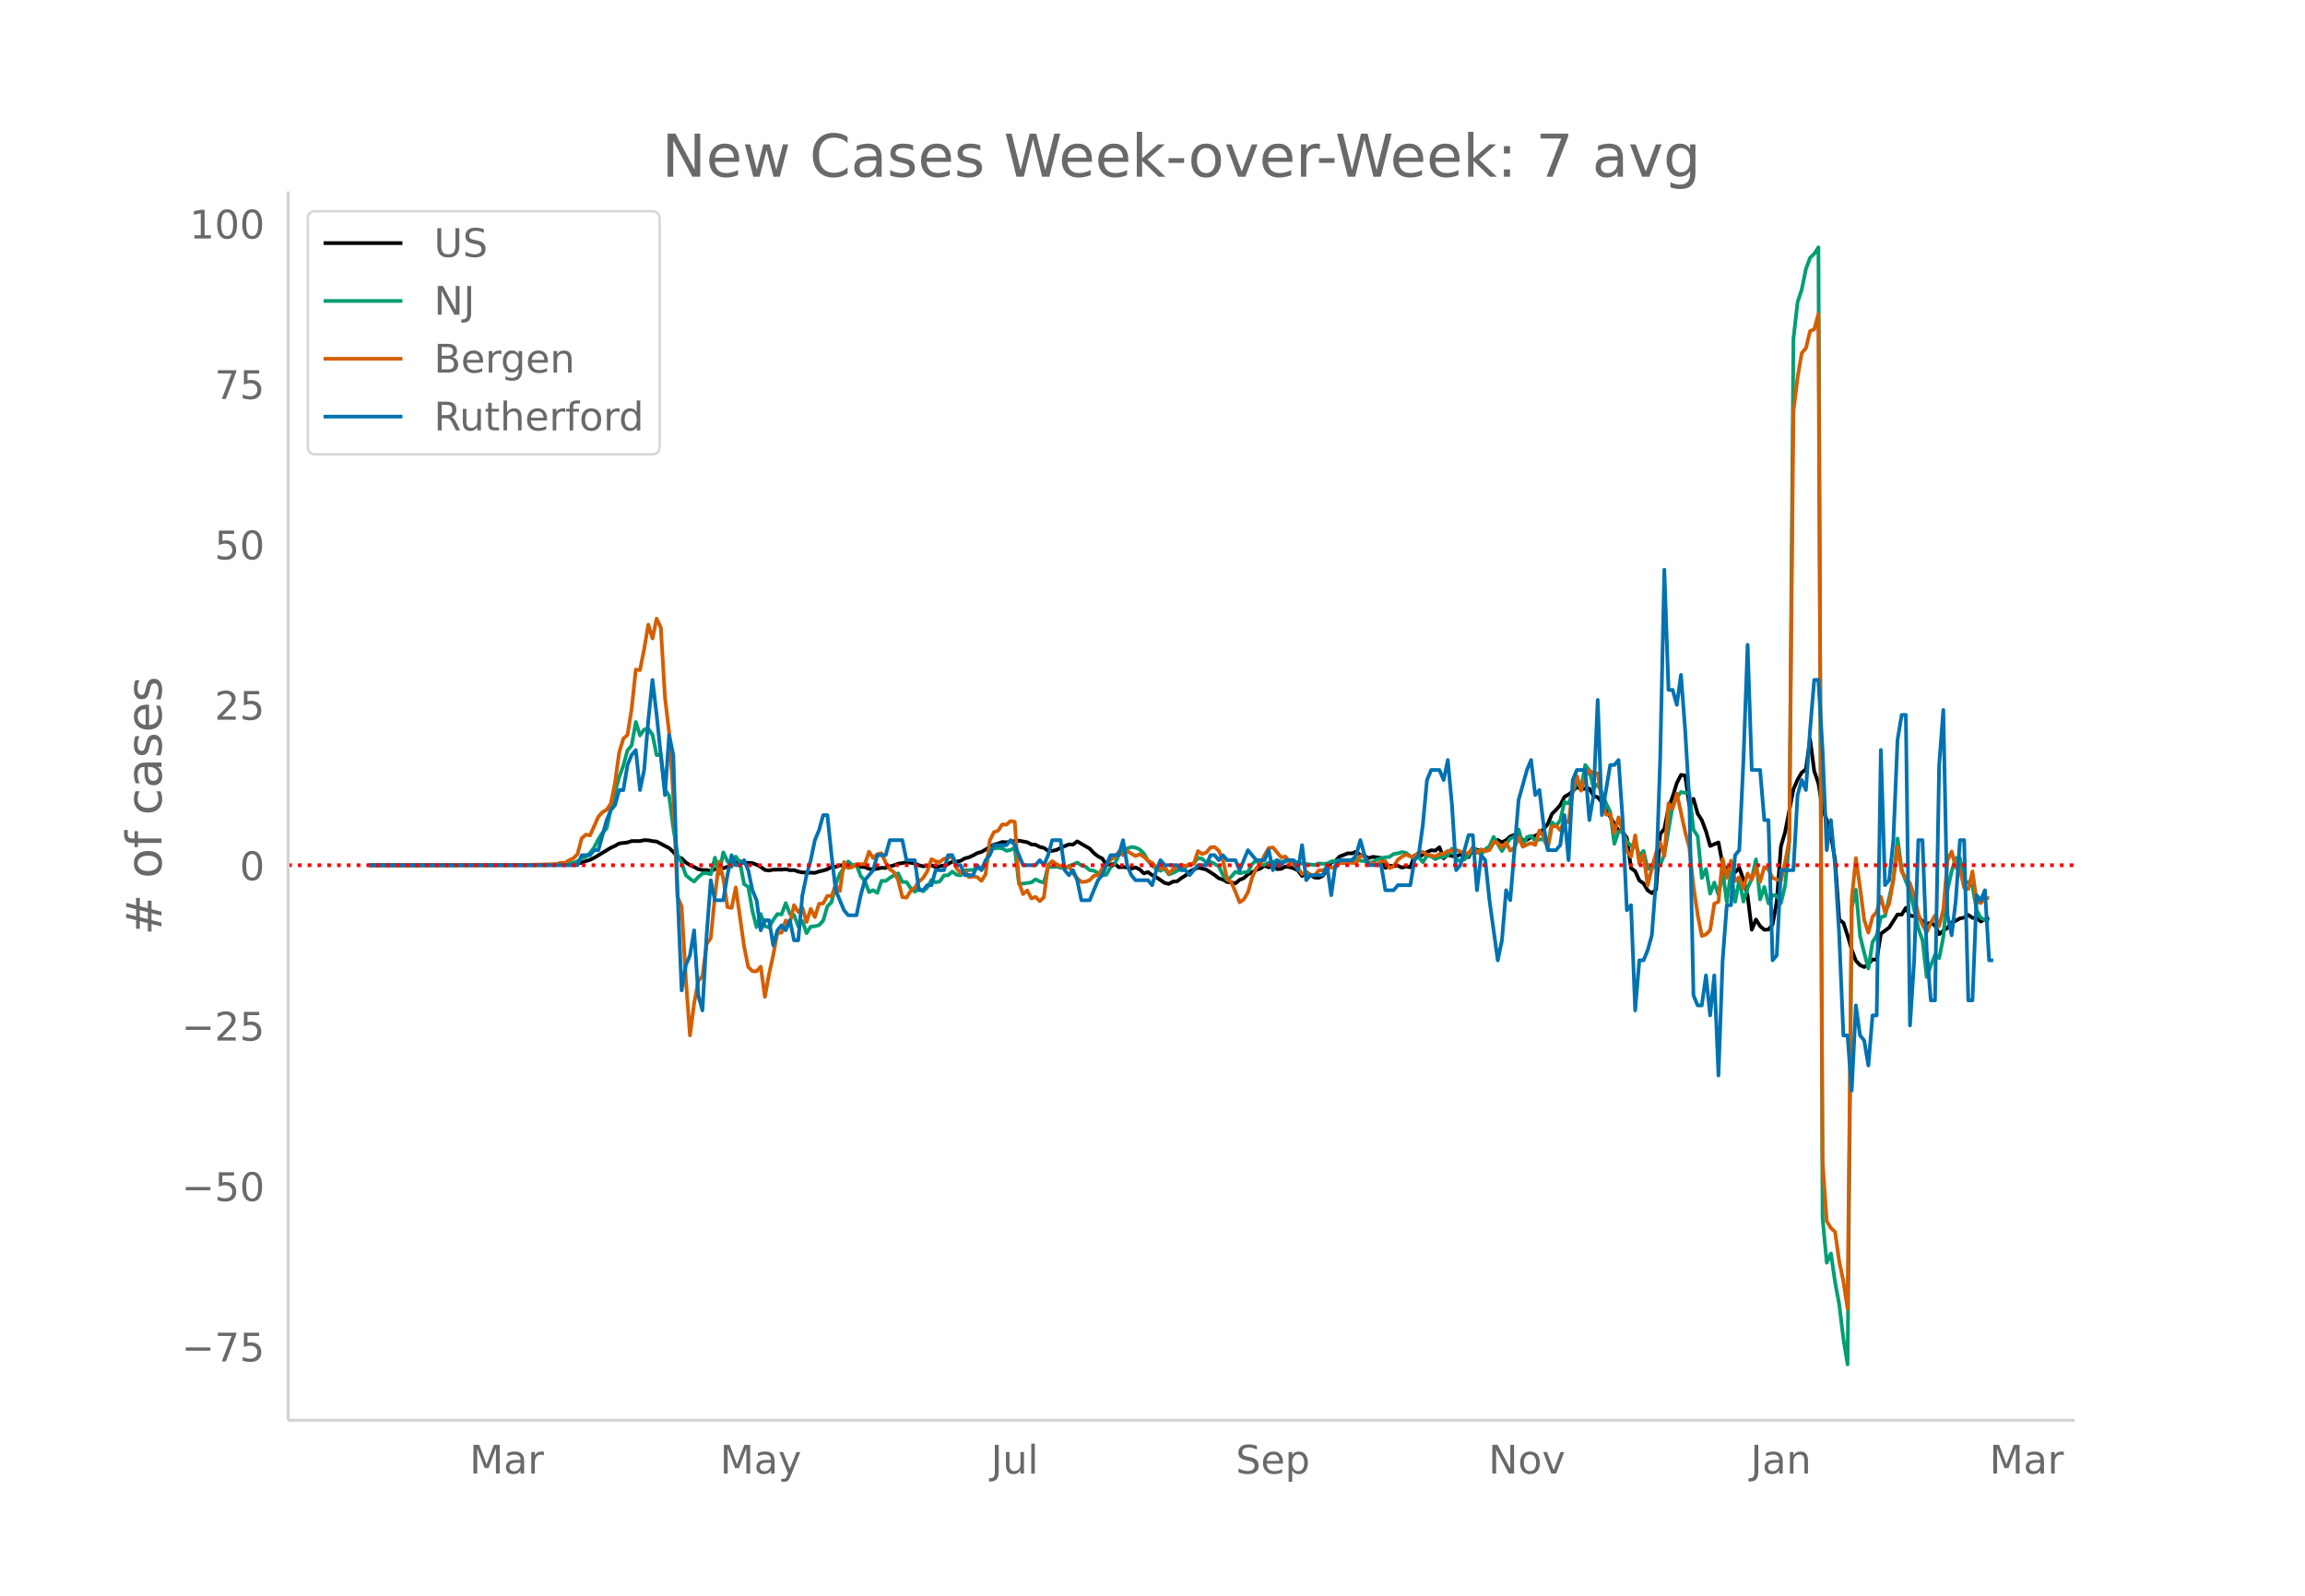 <svg height="864" viewBox="0 0 936 648" width="1248" xmlns="http://www.w3.org/2000/svg" xmlns:xlink="http://www.w3.org/1999/xlink"><defs><style>*{stroke-linecap:butt;stroke-linejoin:round}</style></defs><g id="figure_1"><path d="M0 648h936V0H0z" fill="#fff" id="patch_1"/><g id="axes_1"><path d="M117 576.72h725.4V77.76H117z" fill="none" id="patch_2"/><path clip-path="url(#p08abffcd82)" d="M149.973 351.329l72.709-.114 8.454-.24 1.691-.1 1.691-.226 1.691-.374 3.382-1.12 1.69-.823 6.764-4.087 1.691-.754 1.691-.987 3.382-.414 1.691-.571 3.382.015 1.69-.372 1.692.059 1.69.326 1.691.18 3.382 1.775 1.691.878 1.691 1.569 1.691 1.974 1.69.632 1.692 1.655 1.69 1.075 1.692.757 1.69.915 1.691.354 1.691-.007 1.691.379 1.691-.769 1.691-.28 1.691-.066 1.69-.595 1.692-.816 1.69-1.059 1.692-.364 1.69.66 1.691-.035 1.691.122 1.691.633 1.691.908 1.691 1.24 1.691.227 1.69-.336 3.383-.017 1.69-.174 1.692.402 1.69-.037 1.691.593 1.691.352 5.073.161 1.69-.557 1.692-.385 1.69-.513 1.692-.97 1.69-.009 1.691-.6 1.691-.032 3.382.137 1.691-.263 1.691.786 1.69.086 1.692.71 1.69.225 3.383-.647 1.69.047 1.691-.627 1.691-.45 1.691-.632 1.691-.264 1.691-.387 3.382.525 1.69.736 1.692.44 3.381-.465 1.691.837 1.691-.42 1.691-.287 1.691-.635 1.691-.915 1.69.007 1.692-.371 1.69-.97 1.692-.44 1.69-.764 1.691-.957 1.691-.464 5.073-2.964 1.691-.407 1.69-.667 1.692.15 1.69-.358 3.383-.331 3.381.638 1.691.893 1.691.137 1.691.866 1.691.398 1.69 1.14 1.692.063 1.69-.341 1.692-.883 3.381-1.39 1.691.068 1.691-1.3 5.073 2.94 1.69 1.807 1.692 1.343 1.69.85 1.692 2.435 1.69.011 1.691-.294 1.691 1.42 1.691-.11 1.691.208 1.691.494 1.691-.524 1.69.798 1.692 1.619 1.69-.526 1.692 1.247 1.69.84 3.382 2.322 1.691.396 1.691-.948 1.691-.126 1.691-1.29 1.69-1.064 1.692-1.544 1.69-.905 1.692-.71 1.69.33 1.691.458 3.382 2.185 1.691 1.34 1.691.52 1.691.994 1.69.139 1.692.392 1.69-1.42 1.692-.69 1.69-1.539 3.382-1.769 1.691-.6 1.691-1.237 1.691.771 1.691-1.011 1.69 1.722 1.692-.137 1.69-.908 1.692.22 1.69.514 1.691.84 1.691 2.264 1.691-1.56 3.382 2.176 1.691.09 1.69-.768 1.692-2.613 1.69-2.879 1.692-.572 1.69-1.768 3.382-1.328 1.691.038 1.691-.72 1.691 1.373 1.691.414 1.69.835 1.692-.497 3.382.442 1.69 4.043 1.691-.922 1.691.201 1.691-.15 1.691.76 1.691-.476 1.691.36 1.69-4.836 1.692.81 1.69-1.186 1.692-.992 1.69-.724 1.691.138 1.691-1.356 1.691 4.474 1.691-1.403 1.691.468 1.691.113 1.69-.694 1.692.312 1.69.751 1.692-3.608 1.69.604 1.691.278 1.691-.091 1.691-.378 1.691-2.802 1.691-.99 1.691.933 1.69-.861 1.692-1.504 1.69-.653 1.692.03 1.69 2.29 1.691-.3 1.691-1.156 1.691-.48 1.691-.97 1.691-1.718 1.691-2.085 1.69-4.093 1.692-1.672 1.69-1.933 1.692-3.324 1.69-.976 1.691-1.32 1.691-1.782 1.691.978 1.691-.29 1.691.036 1.691 2.885 1.69.614 1.692 2.09 1.69 3.549 1.692 2.29 1.69 2.962 1.691 2.602 1.691.638 1.691 2.383 1.691 12.304 1.691 1.178 1.691 3.823 1.69 1.147 1.692 2.843 1.69 1.124 1.692-1.378 1.69-22.625 1.691-2.098 1.691-8.543 1.691-4.559 1.691-5.483 1.691-3.319 1.691.229 1.69 12.181 1.692-2.685 1.69 5.985 1.692 2.678 1.69 4.494 1.691 5.958 3.382-1.421 1.691 8.905 3.382 3.59 1.69-.414 1.692-1.77 1.69 4.828 1.692 6.587 1.69 13.712 1.691-4.133 1.691 2.674 1.691 1.478 1.691-.084 1.691-2.097 1.691-9.341 1.69-22.29 1.692-5.85 3.382-17.372 1.69-3.913 1.691-2.892 1.691-1.334 1.691-12.143 1.691 12.904 1.691 4.934 1.691 10.424 1.69 4.453 1.692 6.032 1.69 10.311 1.692 24.162 1.69 1.272 1.691 5.113 1.691 5.815 1.691 4.457 1.691 1.81 1.691.77 1.691-1.19 1.69-1.9 1.692.157 1.69-10.588 3.383-2.529 3.381-5.295 1.691.036 1.691-2.732 1.691 3.279 1.691.03 1.69.49 1.692 1.648 1.69 1.135 1.692-.585 1.69 1.154 1.691 3.54 1.691-1.394 1.691-1.188 1.691-2.175 1.691-.689 1.691-.973 1.69-.307 1.692-1.095 1.69 1.21 1.692-.042 1.69 1.53 1.691-.962 1.691-.602h0" fill="none" stroke="#000" stroke-linecap="round" stroke-width="1.5" id="line2d_1"/><path clip-path="url(#p08abffcd82)" d="M149.973 351.328l74.4-.105 5.072-.255 3.382-.637 1.691-.604 1.691-1.244 1.691-.507 1.69-1.635 1.692-2.238 1.69-3.264 1.692-2.728 1.69-1.748 1.691-7.811 1.691-6.907 1.691-6.05 1.691-4.732 1.691-6.152 1.691-2.054 1.69-9.487 1.692 5.469 1.69-2.38 1.692-.298 1.69 2.367 1.691 8.319 1.691-.155 1.691 14.123 1.691 2.54 1.691 12.99 1.691 10.88 1.69 3.356 1.692 4.97 1.69 1.475 1.692 1.161 1.69-1.852 1.691-1.396 1.691-.234 1.691.57 1.691-6.798 1.691 6.592 1.691-8.746 1.69 3.604 1.692 2.23 1.69-4.124 1.692 2.297 1.69 8.909 1.691 1.064 1.691 9.815 1.691 6.592 1.691-5.339 1.691 4.92 1.691.511 1.69-3.06 1.692-2.384 1.69.172 1.692-4.58 1.69 4.4 1.691.402 1.691 4.577 1.691-2.15 1.691 4.953 1.691-2.644 1.691-.176 1.69-.423 1.692-1.882 1.69-5.775 1.692-1.693 1.69-7.132 1.691-4.396 1.691-2.222 1.691-2.782 1.691 1.475 1.691-.03 1.691 4.439 1.69 2.003 1.692 4.572 1.69-.776 1.692 1.107 1.69-4.937 1.691.076 1.691-1.266 1.691-1.077 1.691-.758 1.691 3.516 1.691.02 1.69 2.456 1.692 1.48 1.69-1.362 1.692 1.186 1.69-1.543 1.691-3.071 1.691.984 1.691-.381 1.691-2.393 1.691-.121 1.691-1.476 1.69 1.258 1.692.31 1.69-2.091 3.383-.168 1.69-.679 1.691.117 1.691-.645 1.691-7.627 1.691.176 1.691-.226 1.69.13 1.692.98 1.69-.335 1.692-.93 1.69 14.592 1.691.004 3.382-.461 1.691-1.266 1.691.855 1.691.47 1.69-6.408 1.692.109 1.69-.16 3.383.814 1.69-1.065 1.691-.616 1.691-.8 1.691 1.173 1.691.453 1.691 1.425 1.69.247 1.692.947 1.69.809 1.692-.113 1.69-3 1.691-1.334 1.691-3.796 3.382-2.527 1.691-.612 1.691.239 1.69.737 1.692 1.651 1.69 3.018 1.692 1.902 1.69 1.329 1.691.762 1.691-.871 1.691 2.355 1.691-.6 6.764-3.377 1.69-.47 1.692-2.262 1.69.373 1.691 1.483 1.691-.251 1.691.842 1.691 1.023 1.691 3.511 1.691 2.054 1.69-1.43 1.692-1.952 1.69.59 1.692-.351 1.69-.197 1.691-3.198 1.691-1.458 1.691 1.806 1.691-.033 1.691-.885 1.691-.238 1.69-.65 1.692.57 1.69-.096 1.692-.654 5.072 1.446 5.073.595 1.691-.62 1.69.142 1.692-.08 1.69-.888 1.692-.168 1.69-.415 1.691.05 1.691.47 1.691-.712 1.691-.235 1.691.708 1.691.18 1.69.629 1.692-.201 1.69-1.161 3.383-.83 1.69-.167 1.691-1.182 1.691-.23 1.691-.55 1.691.386 1.691 1.328 1.69.901 1.692-.599 1.69 2.091 1.692-2.657 1.69.281 1.691 1.173 1.691-.825 1.691-.025 1.691-.78 1.691-2.636 1.691 4.237 1.69.754 1.692-.64 1.69-1.673 1.692-3.206 3.381 2.925 1.691-2.17 1.691-1.216 1.691-3.792 3.382 5.737 1.69-2.762 1.692-2.3 1.69-.826 1.692-2.917 1.69 6.374 1.691-3.185 1.691-.536 1.691 2.02 1.691-.558 1.691-.1 1.691 3.126 1.69-9.995 1.692 1.442 1.69-2.255 1.692-7.442 1.69.632 3.382-9.09 1.691 2.884 1.691-9.45 1.691 2.217 1.691 7.14 1.69-1.537 1.692 3.52 1.69 4.22 1.692 3.5 1.69 12.97 1.691-5.034h1.691l1.691 4.124 1.691 1.672 1.691-1.006 1.691 4.958 1.69-1.848 1.692 7.346 1.69-.343 1.692-1.002 1.69-.122 1.691-4.605 3.382-19.734 1.691-3.202 1.691-2.259 1.691.352 1.69-.029 1.692 15.007 1.69 2.54 1.692 17.043 1.69-3.612 1.691 9.974 1.691-4.518 1.691 4.995 1.691-9.466 1.691 12.425 1.691-12.14 1.69 11.993 1.692-8.997 1.69 8.926 1.692-5.507 1.69-3.847 1.691-7.782 1.691 16.243 1.691-5.028 1.691 6.633 1.691-3.356 1.691.239 1.69 3.03 1.692-7.142 1.69-17.621 1.692-204.401 1.69-14.89 1.691-5.133 1.691-8.344 1.691-4.522 1.691-1.626 1.691-2.623 1.691 394.356 1.69 17.957 1.692-3.738 1.69 11.608 1.692 9.12 1.69 13.879 1.691 10.418 1.691-185.526 1.691-7.204 1.691 18.712 1.691 6.944 1.691 6.323 1.69-10.732 1.692-2.707 1.69-7.434 1.692-.453 3.381-14.885 1.691-16.558 1.691 12.669 1.691 4.693 1.691 3.847 3.382 15.275 1.69 4.84 1.692 14.852 1.69-4.651 1.692-4.308 1.69 1.366 1.691-8.604 1.691-19.1 1.691-7.645 1.691-5.288 1.691-.046 1.69 9.253 1.692.679 1.69 1.554 1.692 9.723 1.69 3.13 1.691.796 1.691.529h0" fill="none" stroke="#009e73" stroke-linecap="round" stroke-width="1.5" id="line2d_2"/><path clip-path="url(#p08abffcd82)" d="M149.973 351.328l62.563-.08 13.528-.36 1.69-.558 1.691.04 1.691-1.078 1.691-.759 1.691-1.677 1.691-6.428 1.691-1.518 1.69.32 3.383-7.547 1.69-1.916 1.692-.959 1.69-2.435 1.691-8.505 1.691-12.258 1.691-5.67 1.691-1.518 1.691-10.62 1.69-15.892 1.692.2 1.69-8.545 1.692-9.903 1.69 5.59 1.691-8.025 1.691 3.633 1.691 28.39 1.691 14.134 1.691 25.954 1.691 40.767 1.69 4.033 1.692 29.108 1.69 23.199 1.692-12.977 1.69-9.104 1.691-2.036 1.691-13.017 1.691-2.356 1.691-17.21 1.691-13.894 1.691 6.907 1.69 11.58 1.692.36 1.69-8.346 3.383 23.957 1.69 8.345 1.691 1.717 1.691.04 1.691-1.837 1.691 12.219 1.691-9.304 1.69-7.626 1.692-9.144h1.69l1.692-4.951 1.69 1.038 1.691-7.267 1.691 2.795 1.691-1.757 1.691 5.83 1.691-5.35 1.691 3.353 1.69-5.39 1.692-.2 1.69-3.034 1.692.12 1.69-4.592 1.691 2.475 1.691-11.739 1.691 2.396 1.691-.32 1.691-1.237 3.382.04 1.69-5.071 1.692 2.595 1.69-1.597 1.692-.36 1.69 3.834 1.691 2.635 1.691 1.198 1.691 3.234 1.691 6.908 1.691.2 1.69-2.716 1.692-1.357 1.69-2.516 1.692-1.397 1.69-2.715 1.691-4.912 1.691.839 1.691.32 1.691-1.358 1.691-.32 1.691-.559 1.69 4.712 1.692 2.036 1.69-.998 1.692 2.635 1.69-.319 1.691.28 1.691 1.557 1.691-2.715 1.691-13.696 1.691-3.394 1.691-.599 1.69-2.555 1.692.12 1.69-1.478 1.692.28 1.69 24.676 1.691 4.711 1.691-1.477 1.691 3.234 1.691-.599 1.691 1.717 1.691-1.597 1.69-13.137 1.692-1.477 1.69 1.158 1.692.918 1.69.759 1.691-.879 1.691 2.955 1.691 1.997 1.691 1.517 1.691-.12 1.691-.639 1.69-1.757 1.692-.28 1.69-2.634 1.692-1.518 1.69-2.116 1.691-.958 1.691-2.236 1.691 1.357 1.691-1.637 3.382 1.997 1.69-.719 1.692.998 1.69 1.597 1.692.919 1.69 1.876 1.691.64 1.691-.88 1.691 2.636 1.691-1.717 3.382-1.837 1.69.56 1.692-.879 1.69-.08 1.692-5.11 1.69 1.197 1.691-.639 1.691-2.036 1.691-.2 1.691 1.518 1.691 3.913 1.691 7.586 1.69 1.318 1.692 3.873 1.69 4.272 1.692-1.198 1.69-2.835 1.691-6.029 1.691-3.833 1.691-1.597 1.691-3.674 1.691-2.914 1.691-.2 3.382 4.033 1.69-.36 1.692 2.196 3.381 2.516 1.691 2.356 1.691-.64 1.691 1.039 1.691.2 1.691-1.997 1.69-.08 1.692-.638 1.69-.52 1.692.04 1.69-1.836 1.691.08 1.691-.36 1.691.24 1.691.04 1.691-2.955 1.691.32 1.69 2.555 1.692.24 1.69.399 1.692-1.118 1.69-.16 1.691 2.795 1.691-.639 1.691-2.795 1.691-1.278 1.691-.838 1.691.838 1.69-.12 1.692-1.557 1.69-.2 1.692 1.079 3.381.758 1.691-.998 1.691-.04 1.691-1.198 1.691-.12 1.691-.279 1.69.639 1.692.918 1.69-.359 1.692-2.036 1.69 2.036 1.691-1.437 1.691.758 1.691-.439 1.691-3.394 1.691.52 1.691 1.796 1.69-1.957 1.692 3.235 1.69-1.158 1.692-4.313 1.69 3.873 1.691-.838 1.691-.639 1.691.759 1.691-5.87 1.691 2.516 1.691 4.671 1.69-8.744 1.692-.36 1.69 1.797 1.692-3.913 1.69.72 1.691-13.377 1.691-5.39 1.691 5.91 1.691-5.67 1.691-2.596 1.691 1.437 1.69-.2 1.692 10.741 1.69 5.99 1.692-.12 1.69 7.586 1.691-6.308 1.691 5.79 1.691 7.825 1.691 2.396 1.691-8.704 1.691 11.54 1.69-3.754 1.692 12.537 1.69-6.987 1.692-6.19 1.69-4.391 1.691 5.59 1.691-21.362 1.691 2.116 1.691-6.07 3.382 15.533 1.69 6.389 1.692 15.812 1.69 11.38 1.692 8.704 1.69-.64 1.691-1.716 1.691-10.78 1.691-.76 1.691-17.448 1.691 7.746 1.691-6.988 1.69 8.266 1.692-1.518 1.69 4.472 1.692-5.989 1.69 2.516 1.691-4.912 1.691 5.71 1.691-5.95 1.691.999 1.691 3.394 1.691.679 1.69.479 1.692-7.587 1.69-8.704 1.692-174.25 1.69-13.815 1.691-9.942 1.691-1.956 1.691-6.948 1.691-.719 1.691-6.189 1.691 344.266 1.69 24.117 1.692 2.755 1.69 1.518 1.692 12.098 1.69 7.986 1.691 11.18 1.691-166.344 1.691-16.65 1.691 12.099 1.691 13.016 1.691 5.151 1.69-6.428 1.692-2.037 1.69-6.109 1.692 6.389 1.69-3.554 1.691-9.663 1.691-13.416 1.691 10.062 1.691 2.596 1.691 2.196 1.691 5.15 1.69 7.387 1.692 4.273 1.69 2.955 1.692-3.794 1.69-2.994 1.691 4.312 1.691-6.748 1.691-19.885 1.691-3.633 1.691 6.508 1.691.839 1.69 7.347 1.692.519 1.69-7.147 1.692 12.178 1.69.679 1.691-2.157 1.691.2h0" fill="none" stroke="#d55e00" stroke-linecap="round" stroke-width="1.5" id="line2d_3"/><path clip-path="url(#p08abffcd82)" d="M149.973 351.328h84.545l1.691-4.067h3.382l1.69-2.034h1.692l3.382-12.202 1.69-4.067 1.691-2.034 1.691-6.1h1.691l1.691-10.169 1.691-4.067 1.69-2.034 1.692 16.27 1.69-8.135 1.692-20.336 1.69-16.27 1.691 14.236 3.382 32.538 1.691-24.404 1.691 8.135 1.691 54.908 1.69 40.673 1.692-10.168 1.69-4.067 1.692-10.169 1.69 26.438 1.691 6.1 1.691-30.504 1.691-22.37 1.691 8.135h3.382l1.69-10.169 1.692-8.134 1.69 4.067h1.692l1.69-2.034 1.691 4.068 1.691 8.134 1.691 4.068 1.691 12.201 1.691-4.067h1.691l1.69 10.168 1.692-6.1 1.69-2.034 1.692 2.033 1.69-4.067 1.691 8.135h1.691l1.691-18.303 1.691-8.135 1.691-6.1 1.691-8.135 1.69-4.067 1.692-6.101h1.69l1.692 16.269 1.69 14.235 3.382 8.135 1.691 2.033h3.382l1.691-8.134 1.69-6.101 3.383-4.067 1.69-6.101h3.382l1.691-6.101h5.073l1.691 8.134h3.382l1.69 12.202h1.692l1.69-2.033h1.691l1.691-6.101h3.382l1.691-6.101h1.691l1.69 4.067h1.692l1.69 4.067h3.383l1.69-4.067 1.691 2.034 1.691-4.068 1.691-2.033 1.691-4.067h5.073l1.69-2.034 1.692 2.034 3.381 8.134h5.073l1.691-2.034 1.691 2.034 1.69-4.067 1.692-6.101h3.382l1.69 12.202 1.691 2.033 1.691-2.033 1.691 4.067 1.691 8.135h3.382l3.382-8.135 1.69-2.034 3.383-8.134h3.381l1.691-6.101 1.691 10.168 1.691 4.067 1.691 2.034h5.073l1.69 2.034 1.692-6.101 1.69-4.068 1.691 2.034h5.073l1.691 2.034h1.69l1.692 2.033 3.382-4.067h3.381l1.691-4.067h1.691l1.691 2.033 1.691-2.033 1.691 2.033h3.382l1.69 4.068 3.383-8.135 3.381 4.067h3.382l1.691-4.067 1.691 8.135 1.69-4.068 1.692 2.034 1.69-2.034h3.383l1.69 4.068 1.691-10.168 1.691 14.235 1.691-2.034h5.073l1.69-4.067 1.692 12.202 1.69-12.202 1.692-2.034h5.072l1.691-2.033 1.691-6.101 1.691 6.1 1.69 4.068h5.074l1.69 10.168h3.382l1.691-2.033h5.073l1.69-10.169 1.692-2.033 1.69-12.202 1.692-18.303 1.69-4.067h3.382l1.691 4.067 1.691-8.134 1.691 18.302 1.691 26.438 1.69-2.034 3.383-12.202h1.69l1.692 22.37 1.69-14.235 1.691 2.033 1.691 16.27 3.382 24.403 1.691-8.134 1.69-20.337 1.692 4.068 3.382-40.673 3.381-12.202 1.691-4.067 1.691 14.235 1.691-2.034 1.691 14.236 1.691 10.168h3.382l1.69-2.033 1.692-12.202 1.69 18.302 1.691-32.538 1.691-4.067h3.382l1.691 20.336 1.691-10.168 1.69-38.639 1.692 46.774 3.382-20.337h1.69l1.691-2.033 1.691 24.403 1.691 36.606 1.691-2.034 1.691 42.707 1.691-20.337h1.69l1.692-4.067 1.69-6.101 1.692-22.37 1.69-48.807 1.691-77.279 1.691 48.808h1.691l1.691 6.1 1.691-12.201 1.691 22.37 1.69 28.47 1.692 79.313 1.69 4.067h1.692l1.69-12.202 1.691 16.27 1.691-16.27 1.691 40.673 1.691-46.774 1.691-22.37h1.691l1.69-20.336 1.692-2.034 1.69-36.605 1.692-46.774 1.69 50.84h3.382l1.691 20.337h1.691l1.691 56.942 1.691-2.033 1.69-34.572h5.074l1.69-30.505 1.691-6.1 1.691 4.066 1.691-24.403 1.691-20.337h1.691l1.691 28.471 1.69 40.673 1.692-12.202 1.69 18.303 1.692 28.471 1.69 40.673h1.691l1.691 22.37 1.691-34.572 1.691 12.202 1.691 2.033 1.691 10.169 1.69-20.337h1.692l1.69-107.783 1.692 54.909 1.69-2.034 1.691-16.27 1.691-40.672 1.691-10.168h1.691l1.691 126.086 1.691-26.438 1.69-48.807h1.692l1.69 44.74 1.692 20.336h1.69l1.691-95.58 1.691-22.37 1.691 83.378 1.691 8.135 1.691-14.235 1.691-24.404h1.69l1.692 65.076h1.69l1.692-42.706 1.69 2.034 1.691-4.068 1.691 28.471h1.691" fill="none" stroke="#0072b2" stroke-linecap="round" stroke-width="1.5" id="line2d_4"/><path clip-path="url(#p08abffcd82)" d="M117 351.328h725.4" fill="none" stroke="red" stroke-dasharray="1.5,2.475" stroke-width="1.5" id="line2d_5"/><path d="M117 576.72V77.76" fill="none" stroke="#d3d3d3" stroke-linecap="square" stroke-width="1.25" id="patch_3"/><path d="M117 576.72h725.4" fill="none" stroke="#d3d3d3" stroke-linecap="square" stroke-width="1.25" id="patch_4"/><g id="matplotlib.axis_1"><g id="xtick_1"><g transform="matrix(.16 0 0 -.16 190.679 598.378)" fill="#696969" id="text_1"><defs><path d="M9.813 72.906h14.703l18.593-49.61 18.703 49.61h14.704V0H66.89v64.016l-18.797-50h-9.907l-18.796 50V0H9.813z" id="DejaVuSans-77"/><path d="M34.281 27.484q-10.89 0-15.093-2.484-4.204-2.484-4.204-8.5 0-4.781 3.157-7.594 3.156-2.797 8.562-2.797 7.485 0 12 5.297 4.516 5.297 4.516 14.078v2zm17.922 3.72V0H43.22v8.297Q40.14 3.328 35.547.953q-4.594-2.375-11.234-2.375-8.391 0-13.36 4.719Q6 8.016 6 15.922q0 9.219 6.172 13.906 6.187 4.688 18.437 4.688h12.61v.89q0 6.203-4.078 9.594-4.078 3.39-11.453 3.39-4.688 0-9.141-1.124-4.438-1.125-8.531-3.375v8.312q4.921 1.906 9.562 2.844 4.64.953 9.031.953 11.875 0 17.735-6.156 5.86-6.14 5.86-18.64z" id="DejaVuSans-97"/><path d="M41.11 46.297q-1.516.875-3.297 1.281Q36.03 48 33.89 48q-7.625 0-11.703-4.953-4.079-4.953-4.079-14.234V0H9.08v54.688h9.03v-8.5q2.844 4.984 7.375 7.39Q30.031 56 36.531 56q.922 0 2.047-.125 1.125-.11 2.484-.36z" id="DejaVuSans-114"/></defs><use xlink:href="#DejaVuSans-77"/><use x="86.279" xlink:href="#DejaVuSans-97"/><use x="147.559" xlink:href="#DejaVuSans-114"/></g></g><g id="xtick_2"><g transform="matrix(.16 0 0 -.16 292.378 598.378)" fill="#696969" id="text_2"><defs><path d="M32.172-5.078q-3.797-9.766-7.422-12.735-3.61-2.984-9.656-2.984H7.906v7.516h5.282q3.703 0 5.75 1.765Q21-9.766 23.483-3.219l1.61 4.094-22.11 53.813H12.5l17.094-42.766 17.093 42.766h9.516z" id="DejaVuSans-121"/></defs><use xlink:href="#DejaVuSans-77"/><use x="86.279" xlink:href="#DejaVuSans-97"/><use x="147.559" xlink:href="#DejaVuSans-121"/></g></g><g id="xtick_3"><g transform="matrix(.16 0 0 -.16 402.411 598.378)" fill="#696969" id="text_3"><defs><path d="M9.813 72.906h9.859V5.078q0-13.187-5-19.14-5-5.954-16.094-5.954h-3.75v8.297h3.078q6.531 0 9.219 3.672Q9.813-4.39 9.813 5.078z" id="DejaVuSans-74"/><path d="M8.5 21.578v33.11h8.984V21.922q0-7.766 3.016-11.656 3.031-3.875 9.094-3.875 7.265 0 11.484 4.64 4.234 4.64 4.234 12.656v31h8.985V0h-8.984v8.406Q42.047 3.422 37.718 1q-4.313-2.422-10.032-2.422-9.421 0-14.312 5.86Q8.5 10.296 8.5 21.578zM31.11 56z" id="DejaVuSans-117"/><path d="M9.422 75.984h8.984V0H9.422z" id="DejaVuSans-108"/></defs><use xlink:href="#DejaVuSans-74"/><use x="29.492" xlink:href="#DejaVuSans-117"/><use x="92.871" xlink:href="#DejaVuSans-108"/></g></g><g id="xtick_4"><g transform="matrix(.16 0 0 -.16 501.82 598.378)" fill="#696969" id="text_4"><defs><path d="M53.516 70.516V60.89q-5.61 2.687-10.594 4-4.984 1.328-9.625 1.328-8.047 0-12.422-3.125t-4.375-8.89q0-4.845 2.906-7.313 2.907-2.453 11.016-3.97l5.953-1.218q11.031-2.11 16.281-7.406 5.25-5.297 5.25-14.172 0-10.61-7.11-16.078-7.093-5.469-20.812-5.469-5.172 0-11.015 1.172Q13.14.922 6.89 3.219v10.156q6-3.36 11.765-5.078 5.766-1.703 11.328-1.703 8.438 0 13.032 3.312 4.593 3.328 4.593 9.485 0 5.359-3.297 8.39-3.296 3.032-10.812 4.547L27.484 33.5q-11.03 2.188-15.968 6.875-4.922 4.688-4.922 13.047 0 9.672 6.812 15.234 6.813 5.563 18.766 5.563 5.14 0 10.453-.938 5.328-.922 10.89-2.765z" id="DejaVuSans-83"/><path d="M56.203 29.594v-4.39H14.891q.593-9.282 5.593-14.142 5-4.859 13.938-4.859 5.172 0 10.031 1.266 4.86 1.265 9.656 3.812v-8.5Q49.266.734 44.187-.344 39.11-1.422 33.892-1.422q-13.094 0-20.735 7.61-7.64 7.625-7.64 20.625 0 13.421 7.25 21.296Q20.016 56 32.328 56q11.031 0 17.453-7.11 6.422-7.093 6.422-19.296zm-8.984 2.64q-.094 7.36-4.125 11.75-4.032 4.407-10.672 4.407-7.516 0-12.031-4.25-4.516-4.25-5.203-11.97z" id="DejaVuSans-101"/><path d="M18.11 8.203v-29H9.077v75.484h9.031v-8.296q2.844 4.875 7.157 7.234Q29.594 56 35.594 56q9.968 0 16.187-7.906 6.235-7.907 6.235-20.797T51.78 6.484q-6.218-7.906-16.187-7.906-6 0-10.328 2.375-4.313 2.375-7.157 7.25zm30.578 19.094q0 9.906-4.079 15.547-4.078 5.64-11.203 5.64-7.14 0-11.218-5.64-4.079-5.64-4.079-15.547 0-9.906 4.078-15.547 4.079-5.64 11.22-5.64 7.124 0 11.202 5.64t4.078 15.547z" id="DejaVuSans-112"/></defs><use xlink:href="#DejaVuSans-83"/><use x="63.477" xlink:href="#DejaVuSans-101"/><use x="125" xlink:href="#DejaVuSans-112"/></g></g><g id="xtick_5"><g transform="matrix(.16 0 0 -.16 604.43 598.378)" fill="#696969" id="text_5"><defs><path d="M9.813 72.906h13.28l32.329-60.984v60.984h9.562V0h-13.28L19.39 60.984V0H9.813z" id="DejaVuSans-78"/><path d="M30.61 48.39q-7.22 0-11.422-5.64-4.204-5.64-4.204-15.453 0-9.813 4.172-15.453 4.188-5.64 11.453-5.64 7.188 0 11.375 5.655 4.203 5.672 4.203 15.438 0 9.719-4.203 15.406-4.187 5.688-11.375 5.688zm0 7.61q11.718 0 18.406-7.625 6.703-7.61 6.703-21.078 0-13.422-6.703-21.078-6.688-7.64-18.407-7.64-11.765 0-18.437 7.64-6.656 7.656-6.656 21.078 0 13.469 6.656 21.078Q18.844 56 30.609 56z" id="DejaVuSans-111"/><path d="M2.984 54.688H12.5L29.594 8.797l17.093 45.89h9.516L35.687 0H23.485z" id="DejaVuSans-118"/></defs><use xlink:href="#DejaVuSans-78"/><use x="74.805" xlink:href="#DejaVuSans-111"/><use x="135.986" xlink:href="#DejaVuSans-118"/></g></g><g id="xtick_6"><g transform="matrix(.16 0 0 -.16 710.858 598.378)" fill="#696969" id="text_6"><defs><path d="M54.89 33.016V0h-8.984v32.719q0 7.765-3.031 11.61-3.031 3.858-9.078 3.858-7.281 0-11.484-4.64-4.204-4.625-4.204-12.64V0H9.08v54.688h9.03v-8.5q3.235 4.937 7.594 7.374Q30.078 56 35.797 56q9.422 0 14.25-5.828 4.844-5.828 4.844-17.156z" id="DejaVuSans-110"/></defs><use xlink:href="#DejaVuSans-74"/><use x="29.492" xlink:href="#DejaVuSans-97"/><use x="90.771" xlink:href="#DejaVuSans-110"/></g></g><g id="xtick_7"><g transform="matrix(.16 0 0 -.16 807.86 598.378)" fill="#696969" id="text_7"><use xlink:href="#DejaVuSans-77"/><use x="86.279" xlink:href="#DejaVuSans-97"/><use x="147.559" xlink:href="#DejaVuSans-114"/></g></g></g><g id="matplotlib.axis_2"><g id="ytick_1"><g transform="matrix(.16 0 0 -.16 73.733 552.82)" fill="#696969" id="text_8"><defs><path d="M10.594 35.5h62.593v-8.297H10.594z" id="DejaVuSans-8722"/><path d="M8.203 72.906h46.875v-4.203L28.61 0H18.312L43.22 64.594H8.203z" id="DejaVuSans-55"/><path d="M10.797 72.906h38.719v-8.312H19.828v-17.86q2.14.735 4.281 1.094 2.157.36 4.313.36 12.203 0 19.328-6.688 7.14-6.688 7.14-18.11 0-11.765-7.328-18.296-7.328-6.516-20.656-6.516-4.593 0-9.36.781-4.75.782-9.827 2.344v9.922q4.39-2.39 9.078-3.563 4.687-1.171 9.906-1.171 8.453 0 13.375 4.437 4.938 4.438 4.938 12.063 0 7.609-4.938 12.047-4.922 4.453-13.375 4.453-3.953 0-7.89-.875-3.922-.875-8.016-2.735z" id="DejaVuSans-53"/></defs><use xlink:href="#DejaVuSans-8722"/><use x="83.789" xlink:href="#DejaVuSans-55"/><use x="147.412" xlink:href="#DejaVuSans-53"/></g></g><g id="ytick_2"><g transform="matrix(.16 0 0 -.16 73.733 487.683)" fill="#696969" id="text_9"><defs><path d="M31.781 66.406q-7.61 0-11.453-7.5Q16.5 51.422 16.5 36.375q0-14.984 3.828-22.484 3.844-7.5 11.453-7.5 7.672 0 11.5 7.5 3.844 7.5 3.844 22.484 0 15.047-3.844 22.531-3.828 7.5-11.5 7.5zm0 7.813q12.266 0 18.735-9.703 6.468-9.688 6.468-28.141 0-18.406-6.468-28.11-6.47-9.687-18.735-9.687-12.25 0-18.718 9.688-6.47 9.703-6.47 28.109 0 18.453 6.47 28.14Q19.53 74.22 31.78 74.22z" id="DejaVuSans-48"/></defs><use xlink:href="#DejaVuSans-8722"/><use x="83.789" xlink:href="#DejaVuSans-53"/><use x="147.412" xlink:href="#DejaVuSans-48"/></g></g><g id="ytick_3"><g transform="matrix(.16 0 0 -.16 73.733 422.545)" fill="#696969" id="text_10"><defs><path d="M19.188 8.297h34.421V0H7.33v8.297q5.609 5.812 15.296 15.594 9.703 9.797 12.188 12.64 4.734 5.313 6.609 9 1.89 3.688 1.89 7.25 0 5.813-4.078 9.469-4.078 3.672-10.625 3.672-4.64 0-9.797-1.61-5.14-1.609-11-4.89v9.969Q13.767 71.78 18.938 73q5.188 1.219 9.485 1.219 11.328 0 18.062-5.672 6.735-5.656 6.735-15.125 0-4.5-1.688-8.531-1.672-4.016-6.125-9.485-1.218-1.422-7.765-8.187-6.532-6.766-18.453-18.922z" id="DejaVuSans-50"/></defs><use xlink:href="#DejaVuSans-8722"/><use x="83.789" xlink:href="#DejaVuSans-50"/><use x="147.412" xlink:href="#DejaVuSans-53"/></g></g><g id="ytick_4"><use xlink:href="#DejaVuSans-48" transform="matrix(.16 0 0 -.16 97.32 357.407)" fill="#696969" id="text_11"/></g><g id="ytick_5"><g transform="matrix(.16 0 0 -.16 87.14 292.269)" fill="#696969" id="text_12"><use xlink:href="#DejaVuSans-50"/><use x="63.623" xlink:href="#DejaVuSans-53"/></g></g><g id="ytick_6"><g transform="matrix(.16 0 0 -.16 87.14 227.13)" fill="#696969" id="text_13"><use xlink:href="#DejaVuSans-53"/><use x="63.623" xlink:href="#DejaVuSans-48"/></g></g><g id="ytick_7"><g transform="matrix(.16 0 0 -.16 87.14 161.993)" fill="#696969" id="text_14"><use xlink:href="#DejaVuSans-55"/><use x="63.623" xlink:href="#DejaVuSans-53"/></g></g><g id="ytick_8"><g transform="matrix(.16 0 0 -.16 76.96 96.855)" fill="#696969" id="text_15"><defs><path d="M12.406 8.297h16.11v55.625l-17.532-3.516v8.985l17.438 3.515h9.86V8.296H54.39V0H12.406z" id="DejaVuSans-49"/></defs><use xlink:href="#DejaVuSans-49"/><use x="63.623" xlink:href="#DejaVuSans-48"/><use x="127.246" xlink:href="#DejaVuSans-48"/></g></g><g transform="matrix(0 -.2 -.2 0 65.573 379.813)" fill="#696969" id="text_16"><defs><path d="M51.125 44H36.922l-4.11-16.313h14.313zm-7.328 27.781l-5.078-20.265h14.265L58.11 71.78h7.813L60.89 51.516h15.234V44h-17.14l-4-16.313h15.53V20.22H53.079L48 0h-7.813l5.032 20.219H30.906L25.875 0h-7.86l5.079 20.219H7.719v7.468h17.187L29 44H13.281v7.516h17.625l4.985 20.265z" id="DejaVuSans-35"/><path d="M37.11 75.984V68.5h-8.594q-4.828 0-6.72-1.953-1.874-1.953-1.874-7.031v-4.828h14.797v-6.985H19.922V0H10.89v47.703H2.297v6.984h8.594V58.5q0 9.125 4.25 13.297 4.25 4.187 13.468 4.187z" id="DejaVuSans-102"/><path d="M48.781 52.594v-8.407q-3.812 2.11-7.64 3.157-3.828 1.047-7.735 1.047-8.75 0-13.593-5.547-4.829-5.532-4.829-15.547 0-10.016 4.829-15.563 4.843-5.53 13.593-5.53 3.907 0 7.735 1.046 3.828 1.047 7.64 3.156V2.094Q45.016.344 40.984-.531q-4.015-.89-8.562-.89-12.36 0-19.64 7.765-7.266 7.765-7.266 20.953 0 13.375 7.343 21.031Q20.22 56 33.016 56q4.14 0 8.093-.86 3.953-.843 7.672-2.546z" id="DejaVuSans-99"/><path d="M44.281 53.078v-8.5q-3.797 1.953-7.906 2.922-4.094.984-8.5.984-6.688 0-10.031-2.047-3.344-2.046-3.344-6.156 0-3.125 2.39-4.906 2.391-1.781 9.626-3.39l3.078-.688q9.562-2.047 13.593-5.781 4.032-3.735 4.032-10.422 0-7.625-6.032-12.078-6.03-4.438-16.578-4.438-4.39 0-9.156.86Q10.688.296 5.422 2v9.281q4.984-2.594 9.812-3.89 4.829-1.282 9.579-1.282 6.343 0 9.75 2.172 3.421 2.172 3.421 6.125 0 3.656-2.468 5.61-2.453 1.953-10.813 3.765l-3.125.735q-8.344 1.75-12.062 5.39-3.704 3.64-3.704 9.985 0 7.718 5.47 11.906Q16.75 56 26.811 56q4.97 0 9.36-.734 4.406-.72 8.11-2.188z" id="DejaVuSans-115"/></defs><use xlink:href="#DejaVuSans-35"/><use x="83.789" xlink:href="#DejaVuSans-32"/><use x="115.576" xlink:href="#DejaVuSans-111"/><use x="176.758" xlink:href="#DejaVuSans-102"/><use x="211.963" xlink:href="#DejaVuSans-32"/><use x="243.75" xlink:href="#DejaVuSans-99"/><use x="298.73" xlink:href="#DejaVuSans-97"/><use x="360.01" xlink:href="#DejaVuSans-115"/><use x="412.109" xlink:href="#DejaVuSans-101"/><use x="473.633" xlink:href="#DejaVuSans-115"/></g></g><g transform="matrix(.24 0 0 -.24 268.746 71.76)" fill="#696969" id="text_17"><defs><path d="M4.203 54.688h8.985l11.234-42.672 11.172 42.672h10.593l11.235-42.672 11.187 42.672h8.985L63.28 0H52.688L40.922 44.828 29.109 0H18.5z" id="DejaVuSans-119"/><path d="M64.406 67.281v-10.39q-4.984 4.64-10.625 6.922-5.64 2.296-11.984 2.296-12.5 0-19.14-7.64-6.641-7.64-6.641-22.094 0-14.406 6.64-22.047 6.64-7.64 19.14-7.64 6.345 0 11.985 2.296 5.64 2.297 10.625 6.938V5.609Q59.234 2.094 53.437.33q-5.78-1.75-12.218-1.75-16.563 0-26.094 10.124-9.516 10.14-9.516 27.672 0 17.578 9.516 27.703 9.531 10.14 26.094 10.14 6.531 0 12.312-1.734 5.797-1.734 10.875-5.203z" id="DejaVuSans-67"/><path d="M3.328 72.906h9.953L28.61 11.281l15.282 61.625h11.093l15.328-61.625 15.282 61.625h10.015L77.297 0H64.89L49.516 63.281 33.984 0H21.578z" id="DejaVuSans-87"/><path d="M9.078 75.984h9.031V31.11l26.813 23.578H56.39l-29-25.578L57.625 0H45.906L18.11 26.703V0H9.08z" id="DejaVuSans-107"/><path d="M4.89 31.39h26.313v-8H4.891z" id="DejaVuSans-45"/><path d="M11.719 12.406h10.297V0H11.719zm0 39.297h10.297v-12.39H11.719z" id="DejaVuSans-58"/><path d="M45.406 27.984q0 9.766-4.031 15.125-4.016 5.375-11.297 5.375-7.219 0-11.25-5.375-4.031-5.359-4.031-15.125 0-9.718 4.031-15.093t11.25-5.375q7.281 0 11.297 5.375 4.031 5.375 4.031 15.093zm8.985-21.203q0-13.953-6.203-20.765Q42-20.797 29.203-20.797q-4.734 0-8.937.703-4.203.703-8.157 2.172v8.735q3.954-2.141 7.813-3.157 3.86-1.031 7.86-1.031 8.843 0 13.234 4.61 4.39 4.609 4.39 13.937v4.453q-2.781-4.844-7.125-7.234Q33.938 0 27.875 0 17.828 0 11.672 7.656q-6.156 7.672-6.156 20.328 0 12.688 6.156 20.344Q17.828 56 27.875 56q6.063 0 10.406-2.39 4.344-2.391 7.125-7.22v8.297h8.985z" id="DejaVuSans-103"/></defs><use xlink:href="#DejaVuSans-78"/><use x="74.805" xlink:href="#DejaVuSans-101"/><use x="136.328" xlink:href="#DejaVuSans-119"/><use x="218.115" xlink:href="#DejaVuSans-32"/><use x="249.902" xlink:href="#DejaVuSans-67"/><use x="319.727" xlink:href="#DejaVuSans-97"/><use x="381.006" xlink:href="#DejaVuSans-115"/><use x="433.105" xlink:href="#DejaVuSans-101"/><use x="494.629" xlink:href="#DejaVuSans-115"/><use x="546.729" xlink:href="#DejaVuSans-32"/><use x="578.516" xlink:href="#DejaVuSans-87"/><use x="671.518" xlink:href="#DejaVuSans-101"/><use x="733.041" xlink:href="#DejaVuSans-101"/><use x="794.564" xlink:href="#DejaVuSans-107"/><use x="852.475" xlink:href="#DejaVuSans-45"/><use x="890.434" xlink:href="#DejaVuSans-111"/><use x="951.615" xlink:href="#DejaVuSans-118"/><use x="1010.795" xlink:href="#DejaVuSans-101"/><use x="1072.318" xlink:href="#DejaVuSans-114"/><use x="1107.057" xlink:href="#DejaVuSans-45"/><use x="1139.141" xlink:href="#DejaVuSans-87"/><use x="1232.143" xlink:href="#DejaVuSans-101"/><use x="1293.666" xlink:href="#DejaVuSans-101"/><use x="1355.189" xlink:href="#DejaVuSans-107"/><use x="1413.1" xlink:href="#DejaVuSans-58"/><use x="1446.791" xlink:href="#DejaVuSans-32"/><use x="1478.578" xlink:href="#DejaVuSans-55"/><use x="1542.201" xlink:href="#DejaVuSans-32"/><use x="1573.988" xlink:href="#DejaVuSans-97"/><use x="1635.268" xlink:href="#DejaVuSans-118"/><use x="1694.447" xlink:href="#DejaVuSans-103"/></g><g id="legend_1"><path d="M128.2 184.5h136.45q3.2 0 3.2-3.2V88.96q0-3.2-3.2-3.2H128.2q-3.2 0-3.2 3.2v92.34q0 3.2 3.2 3.2z" fill="none" opacity=".8" stroke="#ccc" id="patch_5"/><path d="M131.4 98.718h32" fill="none" stroke="#000" stroke-linecap="round" stroke-width="1.5" id="line2d_6"/><g transform="matrix(.16 0 0 -.16 176.2 104.317)" fill="#696969" id="text_18"><defs><path d="M8.688 72.906h9.921V28.61q0-11.718 4.235-16.875 4.25-5.14 13.781-5.14 9.469 0 13.719 5.14 4.25 5.157 4.25 16.875v44.297H64.5V27.391q0-14.25-7.063-21.532-7.046-7.28-20.812-7.28-13.828 0-20.89 7.28-7.047 7.282-7.047 21.532z" id="DejaVuSans-85"/></defs><use xlink:href="#DejaVuSans-85"/><use x="73.193" xlink:href="#DejaVuSans-83"/></g><path d="M131.4 122.203h32" fill="none" stroke="#009e73" stroke-linecap="round" stroke-width="1.5" id="line2d_8"/><g transform="matrix(.16 0 0 -.16 176.2 127.802)" fill="#696969" id="text_19"><use xlink:href="#DejaVuSans-78"/><use x="74.805" xlink:href="#DejaVuSans-74"/></g><path d="M131.4 145.688h32" fill="none" stroke="#d55e00" stroke-linecap="round" stroke-width="1.5" id="line2d_10"/><g transform="matrix(.16 0 0 -.16 176.2 151.287)" fill="#696969" id="text_20"><defs><path d="M19.672 34.813V8.108H35.5q7.953 0 11.781 3.297 3.844 3.297 3.844 10.078 0 6.844-3.844 10.078-3.828 3.25-11.781 3.25zm0 29.984V42.828h14.61q7.218 0 10.75 2.703 3.546 2.719 3.546 8.282 0 5.515-3.547 8.25-3.531 2.734-10.75 2.734zm-9.86 8.11h25.204q11.28 0 17.375-4.688Q58.5 63.53 58.5 54.89q0-6.703-3.125-10.657-3.125-3.953-9.188-4.922 7.282-1.562 11.313-6.53 4.031-4.954 4.031-12.376 0-9.765-6.64-15.093Q48.25 0 35.984 0H9.812z" id="DejaVuSans-66"/></defs><use xlink:href="#DejaVuSans-66"/><use x="68.604" xlink:href="#DejaVuSans-101"/><use x="130.127" xlink:href="#DejaVuSans-114"/><use x="169.49" xlink:href="#DejaVuSans-103"/><use x="232.967" xlink:href="#DejaVuSans-101"/><use x="294.49" xlink:href="#DejaVuSans-110"/></g><path d="M131.4 169.173h32" fill="none" stroke="#0072b2" stroke-linecap="round" stroke-width="1.5" id="line2d_12"/><g transform="matrix(.16 0 0 -.16 176.2 174.773)" fill="#696969" id="text_21"><defs><path d="M44.39 34.188q3.172-1.079 6.172-4.594 3-3.516 6.032-9.672L66.609 0H56l-9.313 18.703q-3.624 7.328-7.015 9.719-3.39 2.39-9.25 2.39h-10.75V0h-9.86v72.906h22.266q12.5 0 18.656-5.234 6.157-5.219 6.157-15.766 0-6.89-3.203-11.437-3.204-4.532-9.297-6.282zM19.673 64.797V38.922h12.406q7.125 0 10.766 3.297 3.64 3.297 3.64 9.687 0 6.39-3.64 9.64-3.64 3.25-10.766 3.25z" id="DejaVuSans-82"/><path d="M18.313 70.219V54.688h18.5v-6.985h-18.5V18.016q0-6.688 1.828-8.594 1.828-1.906 7.453-1.906h9.218V0h-9.218q-10.407 0-14.36 3.875-3.953 3.89-3.953 14.14v29.688H2.687v6.984h6.594V70.22z" id="DejaVuSans-116"/><path d="M54.89 33.016V0h-8.984v32.719q0 7.765-3.031 11.61-3.031 3.858-9.078 3.858-7.281 0-11.484-4.64-4.204-4.625-4.204-12.64V0H9.08v75.984h9.03V46.188q3.235 4.937 7.594 7.374Q30.078 56 35.797 56q9.422 0 14.25-5.828 4.844-5.828 4.844-17.156z" id="DejaVuSans-104"/><path d="M45.406 46.39v29.594h8.985V0h-8.985v8.203Q42.578 3.328 38.25.953q-4.313-2.375-10.375-2.375-9.906 0-16.14 7.906-6.22 7.922-6.22 20.813 0 12.89 6.22 20.797Q17.968 56 27.874 56q6.063 0 10.375-2.375 4.328-2.36 7.156-7.234zm-30.61-19.093q0-9.906 4.079-15.547 4.078-5.64 11.203-5.64 7.125 0 11.219 5.64 4.11 5.64 4.11 15.547 0 9.906-4.11 15.547-4.094 5.64-11.219 5.64-7.125 0-11.203-5.64-4.078-5.64-4.078-15.547z" id="DejaVuSans-100"/></defs><use xlink:href="#DejaVuSans-82"/><use x="64.982" xlink:href="#DejaVuSans-117"/><use x="128.361" xlink:href="#DejaVuSans-116"/><use x="167.57" xlink:href="#DejaVuSans-104"/><use x="230.949" xlink:href="#DejaVuSans-101"/><use x="292.473" xlink:href="#DejaVuSans-114"/><use x="333.586" xlink:href="#DejaVuSans-102"/><use x="368.791" xlink:href="#DejaVuSans-111"/><use x="429.973" xlink:href="#DejaVuSans-114"/><use x="469.336" xlink:href="#DejaVuSans-100"/></g></g></g></g><defs><clipPath id="p08abffcd82"><path d="M117 77.76h725.4v498.96H117z"/></clipPath></defs></svg>